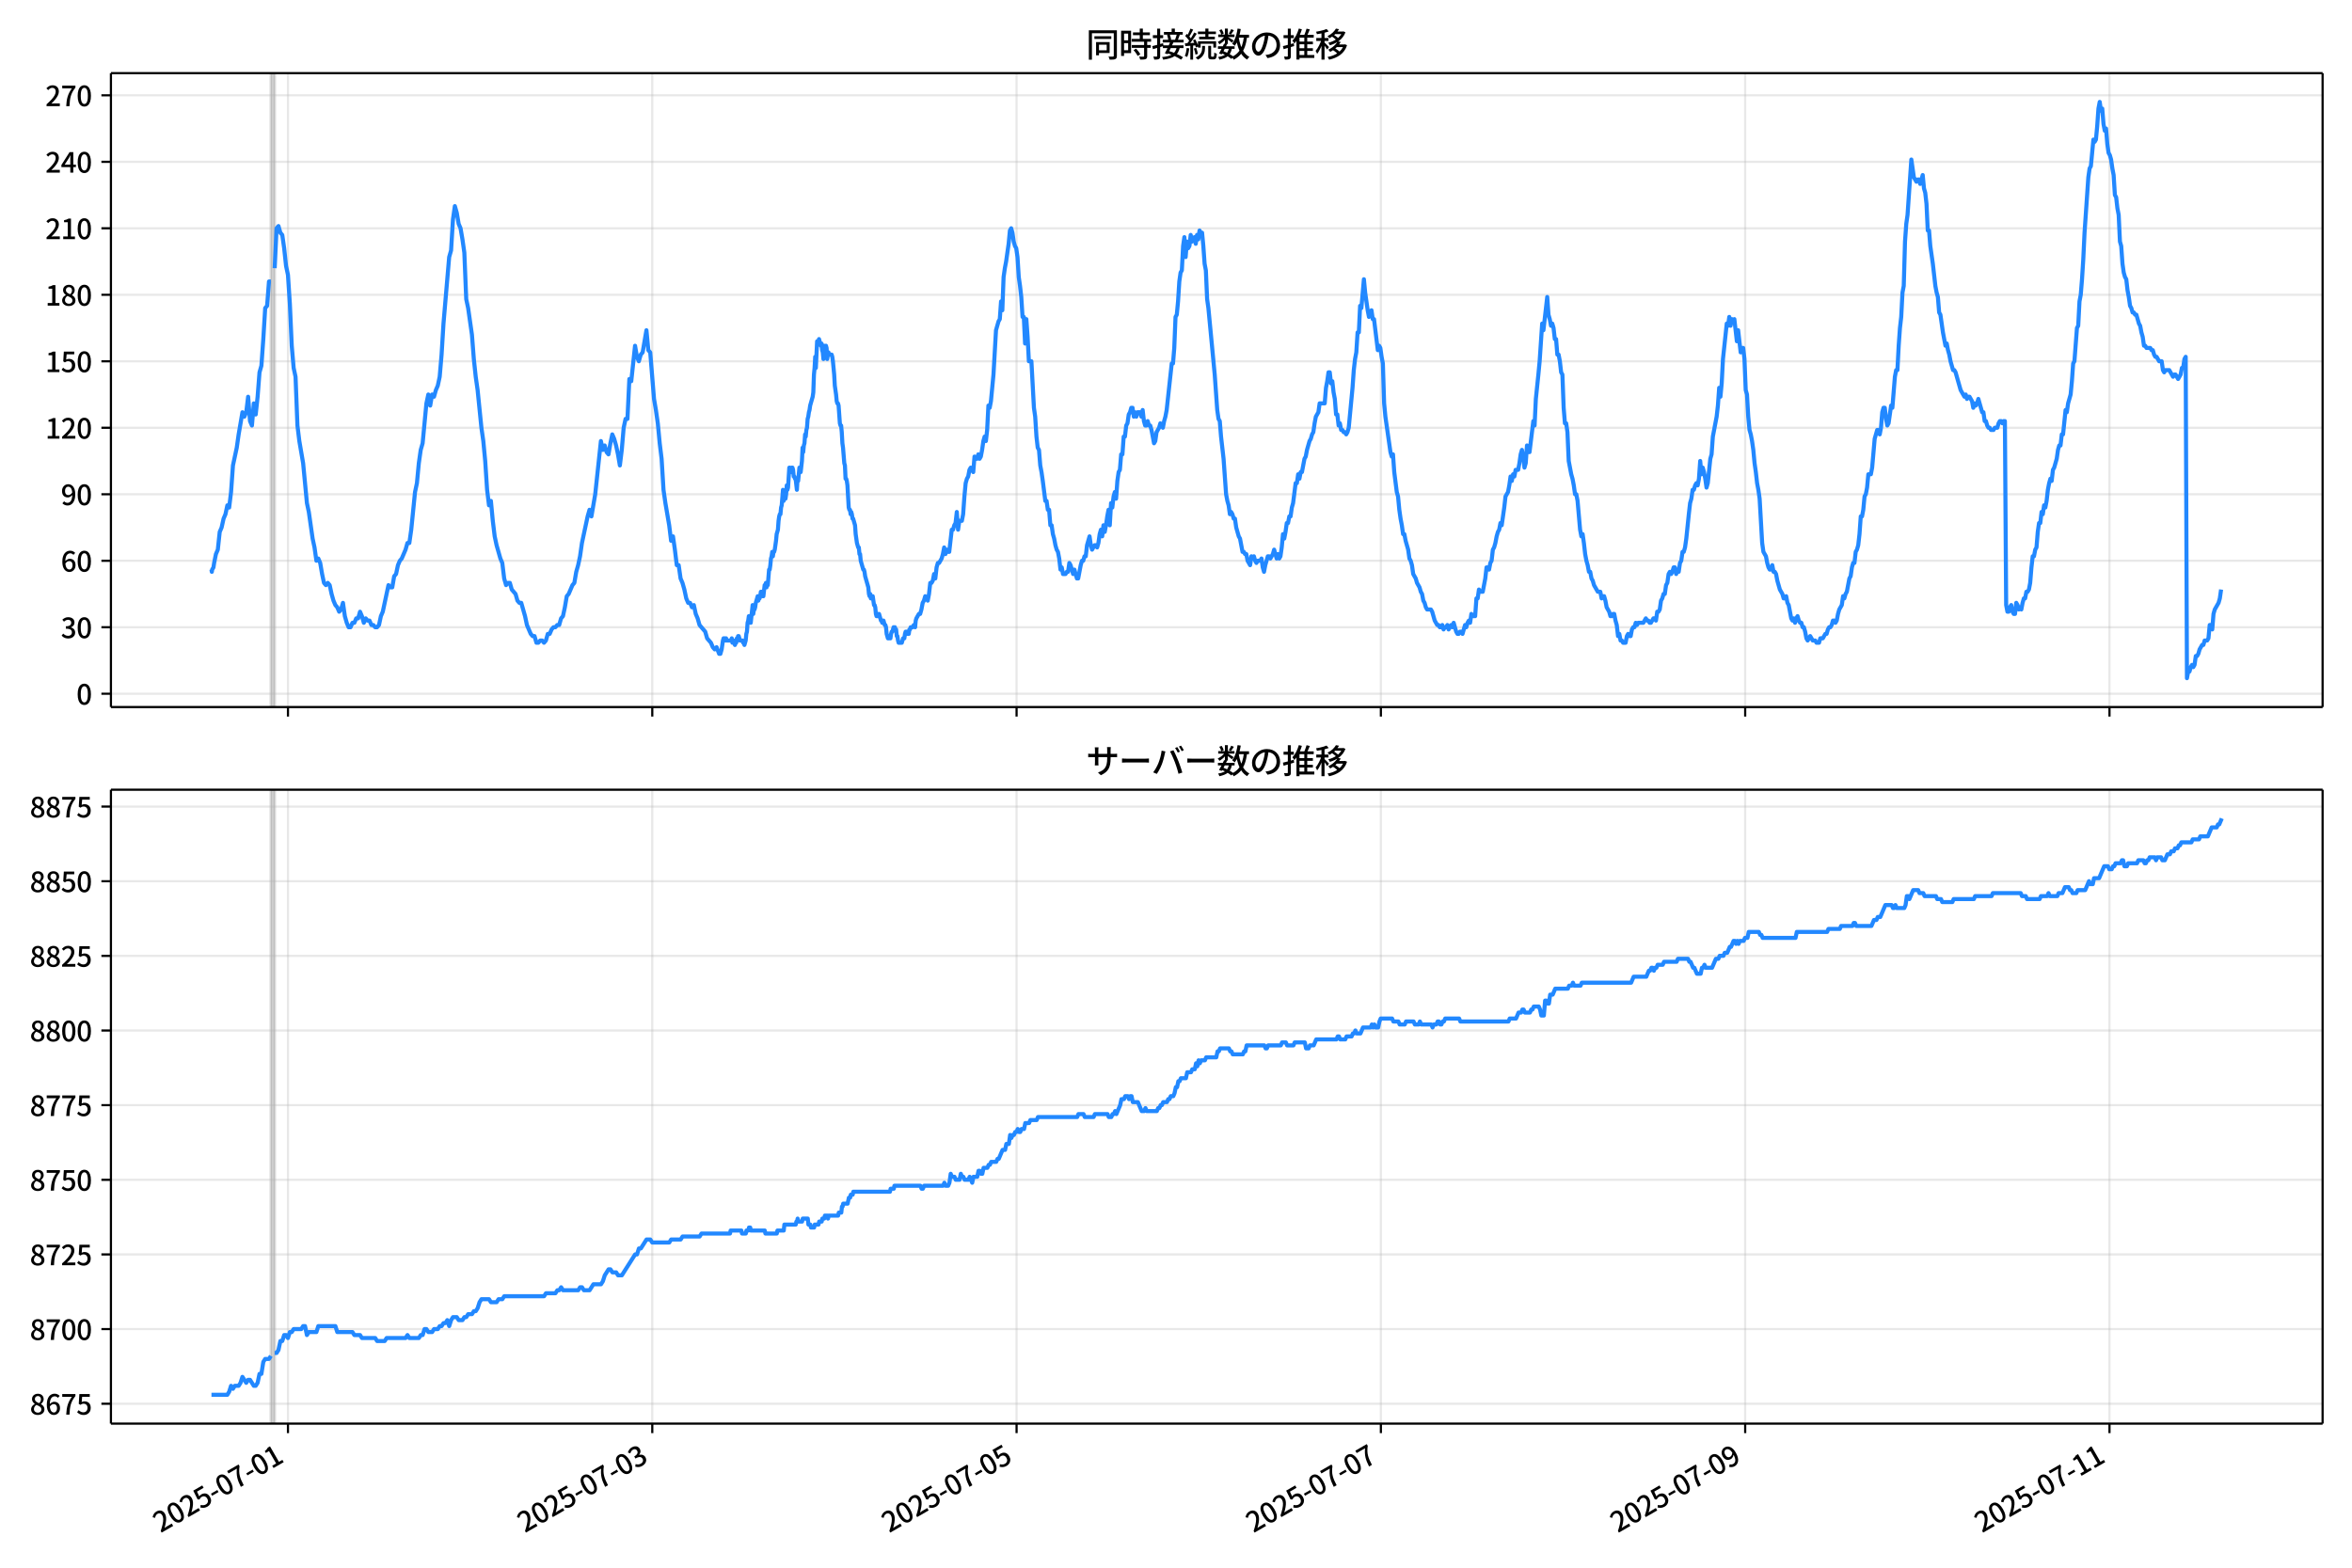 <!DOCTYPE svg  PUBLIC '-//W3C//DTD SVG 1.1//EN'  'http://www.w3.org/Graphics/SVG/1.1/DTD/svg11.dtd'>
<svg version="1.1" viewBox="0 0 864 576" xmlns="http://www.w3.org/2000/svg" xmlns:xlink="http://www.w3.org/1999/xlink">
 <defs>
  <style type="text/css">*{stroke-linejoin: round; stroke-linecap: butt}</style>
 </defs>
 <g id="aa">
  <g id="ab">
   <path d="m0 576h864v-576h-864z" fill="#fff"/>
  </g>
  <g id="ac">
   <g id="ad">
    <path d="m40.75 259.78h812.45v-232.9h-812.45z" fill="#fff"/>
   </g>
   <g id="ae">
    <path d="m99.512 259.78h1.394v-232.9h-1.394z" clip-path="url(#c)" fill="#808080" opacity=".3" stroke="#808080"/>
   </g>
   <g id="af">
    <g id="ag">
     <g id="ah">
      <path d="m105.79 259.78v-232.9" clip-path="url(#c)" fill="none" stroke="#b0b0b0" stroke-linecap="square" stroke-opacity=".3" stroke-width=".8"/>
     </g>
     <g id="ai">
      <defs>
       <path id="i" d="m0 0v3.5" stroke="#000" stroke-width=".8"/>
      </defs>
      <use x="105.785" y="259.778" stroke="#000000" stroke-width=".8" xlink:href="#i"/>
     </g>
    </g>
    <g id="aj">
     <g id="ak">
      <path d="m239.61 259.78v-232.9" clip-path="url(#c)" fill="none" stroke="#b0b0b0" stroke-linecap="square" stroke-opacity=".3" stroke-width=".8"/>
     </g>
     <g id="al">
      <use x="239.611" y="259.778" stroke="#000000" stroke-width=".8" xlink:href="#i"/>
     </g>
    </g>
    <g id="am">
     <g id="an">
      <path d="m373.44 259.78v-232.9" clip-path="url(#c)" fill="none" stroke="#b0b0b0" stroke-linecap="square" stroke-opacity=".3" stroke-width=".8"/>
     </g>
     <g id="ao">
      <use x="373.437" y="259.778" stroke="#000000" stroke-width=".8" xlink:href="#i"/>
     </g>
    </g>
    <g id="ap">
     <g id="aq">
      <path d="m507.26 259.78v-232.9" clip-path="url(#c)" fill="none" stroke="#b0b0b0" stroke-linecap="square" stroke-opacity=".3" stroke-width=".8"/>
     </g>
     <g id="ar">
      <use x="507.263" y="259.778" stroke="#000000" stroke-width=".8" xlink:href="#i"/>
     </g>
    </g>
    <g id="as">
     <g id="at">
      <path d="m641.09 259.78v-232.9" clip-path="url(#c)" fill="none" stroke="#b0b0b0" stroke-linecap="square" stroke-opacity=".3" stroke-width=".8"/>
     </g>
     <g id="au">
      <use x="641.089" y="259.778" stroke="#000000" stroke-width=".8" xlink:href="#i"/>
     </g>
    </g>
    <g id="av">
     <g id="aw">
      <path d="m774.91 259.78v-232.9" clip-path="url(#c)" fill="none" stroke="#b0b0b0" stroke-linecap="square" stroke-opacity=".3" stroke-width=".8"/>
     </g>
     <g id="ax">
      <use x="774.915" y="259.778" stroke="#000000" stroke-width=".8" xlink:href="#i"/>
     </g>
    </g>
   </g>
   <g id="ay">
    <g id="az">
     <g id="ba">
      <path d="m40.75 254.89h812.45" clip-path="url(#c)" fill="none" stroke="#b0b0b0" stroke-linecap="square" stroke-opacity=".3" stroke-width=".8"/>
     </g>
     <g id="bb">
      <defs>
       <path id="b" d="m0 0h-3.5" stroke="#000" stroke-width=".8"/>
      </defs>
      <use x="40.75" y="254.892" stroke="#000000" stroke-width=".8" xlink:href="#b"/>
     </g>
     <g id="bc">
      <!-- 0 -->
      <g transform="translate(28.05 258.88) scale(.1 -.1)">
       <defs>
        <path id="a" transform="scale(.016)" d="m1830-90q-460 0-806 275-346 276-535 823-188 547-188 1366 0 820 188 1357 189 538 535 803 346 266 806 266 461 0 800-269 340-269 528-803 189-534 189-1354 0-819-189-1366-188-547-528-823-339-275-800-275zm0 589q237 0 422 185 186 186 288 599 103 413 103 1091 0 679-103 1082-102 403-288 582-185 180-422 180-236 0-422-180-186-179-292-582-105-403-105-1082 0-678 105-1091 106-413 292-599 186-185 422-185z"/>
       </defs>
       <use xlink:href="#a"/>
      </g>
     </g>
    </g>
    <g id="bd">
     <g id="be">
      <path d="m40.75 230.46h812.45" clip-path="url(#c)" fill="none" stroke="#b0b0b0" stroke-linecap="square" stroke-opacity=".3" stroke-width=".8"/>
     </g>
     <g id="bf">
      <use x="40.75" y="230.462" stroke="#000000" stroke-width=".8" xlink:href="#b"/>
     </g>
     <g id="bg">
      <!-- 30 -->
      <g transform="translate(22.35 234.45) scale(.1 -.1)">
       <defs>
        <path id="q" transform="scale(.016)" d="m1715-90q-371 0-656 90t-503 240q-217 150-377 323l359 474q211-205 479-359 269-153 634-153 269 0 467 92 199 93 311 266t112 423q0 256-125 451t-429 300q-304 106-835 106v551q467 0 732 105 266 106 384 291 119 186 119 423 0 307-192 489-192 183-531 183-269 0-503-119-233-118-438-316l-384 460q282 256 614 413 333 157 737 157 422 0 748-144 327-144 512-413 186-269 186-659 0-403-221-685-221-281-592-422v-26q269-70 490-227t349-400 128-557q0-422-215-726-214-304-573-468-358-163-787-163z"/>
       </defs>
       <use xlink:href="#q"/>
       <use transform="translate(57)" xlink:href="#a"/>
      </g>
     </g>
    </g>
    <g id="bh">
     <g id="bi">
      <path d="m40.75 206.03h812.45" clip-path="url(#c)" fill="none" stroke="#b0b0b0" stroke-linecap="square" stroke-opacity=".3" stroke-width=".8"/>
     </g>
     <g id="bj">
      <use x="40.75" y="206.032" stroke="#000000" stroke-width=".8" xlink:href="#b"/>
     </g>
     <g id="bk">
      <!-- 60 -->
      <g transform="translate(22.35 210.02) scale(.1 -.1)">
       <defs>
        <path id="p" transform="scale(.016)" d="m1971-90q-339 0-634 144-294 144-518 435-224 292-352 733-128 442-128 1044 0 678 147 1161 148 483 397 784 250 301 570 445t665 144q397 0 688-147 292-147 490-359l-403-448q-128 154-327 253-198 99-409 99-307 0-567-182-259-182-413-605-153-422-153-1145 0-608 115-1002t326-589q212-195 493-195 212 0 375 121 163 122 259 343t96 522q0 300-90 511-89 212-259 320-169 109-419 109-211 0-451-134t-458-461l-25 538q134 192 313 323t374 201q196 71 375 71 397 0 694-163 298-163 467-490 170-326 170-825 0-468-195-817-195-348-512-544-317-195-701-195z"/>
       </defs>
       <use xlink:href="#p"/>
       <use transform="translate(57)" xlink:href="#a"/>
      </g>
     </g>
    </g>
    <g id="bl">
     <g id="bm">
      <path d="m40.75 181.6h812.45" clip-path="url(#c)" fill="none" stroke="#b0b0b0" stroke-linecap="square" stroke-opacity=".3" stroke-width=".8"/>
     </g>
     <g id="bn">
      <use x="40.75" y="181.602" stroke="#000000" stroke-width=".8" xlink:href="#b"/>
     </g>
     <g id="bo">
      <!-- 90 -->
      <g transform="translate(22.35 185.59) scale(.1 -.1)">
       <defs>
        <path id="o" transform="scale(.016)" d="m1562-90q-410 0-708 150-297 151-502 356l403 461q141-160 346-256t422-96q224 0 425 102 202 103 352 333 151 230 237 614 87 384 87 941 0 589-115 970t-323 563-496 182q-205 0-372-118-166-118-262-336t-96-525q0-301 86-512 87-211 259-323 173-112 417-112 224 0 460 141 237 141 448 461l32-544q-134-180-313-314t-371-208-384-74q-391 0-689 166-297 167-467 496-169 330-169 823 0 467 195 816t515 541 698 192q339 0 636-138 298-137 519-419 221-281 349-710t128-1018q0-691-141-1187t-391-807q-249-310-563-461-313-150-652-150z"/>
       </defs>
       <use xlink:href="#o"/>
       <use transform="translate(57)" xlink:href="#a"/>
      </g>
     </g>
    </g>
    <g id="bp">
     <g id="bq">
      <path d="m40.75 157.17h812.45" clip-path="url(#c)" fill="none" stroke="#b0b0b0" stroke-linecap="square" stroke-opacity=".3" stroke-width=".8"/>
     </g>
     <g id="br">
      <use x="40.75" y="157.172" stroke="#000000" stroke-width=".8" xlink:href="#b"/>
     </g>
     <g id="bs">
      <!-- 120 -->
      <g transform="translate(16.65 161.16) scale(.1 -.1)">
       <defs>
        <path id="k" transform="scale(.016)" d="m544 0v608h1037v3277h-845v467q333 58 579 147 247 90 451 218h557v-4109h915v-608h-2694z"/>
        <path id="d" transform="scale(.016)" d="m282 0v429q697 621 1164 1136 468 515 701 956 234 442 234 826 0 256-87 451-86 196-262 301-176 106-445 106-275 0-506-151-230-150-422-368l-416 410q301 333 637 518 336 186 803 186 429 0 749-176t496-493 176-745q0-455-224-919t-615-935q-390-470-889-950 186 20 394 36t374 16h1184v-634h-3046z"/>
       </defs>
       <use xlink:href="#k"/>
       <use transform="translate(57)" xlink:href="#d"/>
       <use transform="translate(114)" xlink:href="#a"/>
      </g>
     </g>
    </g>
    <g id="bt">
     <g id="bu">
      <path d="m40.75 132.74h812.45" clip-path="url(#c)" fill="none" stroke="#b0b0b0" stroke-linecap="square" stroke-opacity=".3" stroke-width=".8"/>
     </g>
     <g id="bv">
      <use x="40.75" y="132.743" stroke="#000000" stroke-width=".8" xlink:href="#b"/>
     </g>
     <g id="bw">
      <!-- 150 -->
      <g transform="translate(16.65 136.73) scale(.1 -.1)">
       <defs>
        <path id="g" transform="scale(.016)" d="m1715-90q-365 0-653 90t-506 237q-217 147-383 307l352 480q134-134 294-246t361-183q202-70 452-70 262 0 473 118 212 119 333 346 122 227 122 541 0 460-247 716-246 256-649 256-224 0-384-64t-365-198l-365 237 141 2240h2387v-627h-1747l-109-1204q154 77 307 118 154 42 340 42 397 0 723-160t518-490q192-329 192-847 0-519-224-887t-586-560q-361-192-777-192z"/>
       </defs>
       <use xlink:href="#k"/>
       <use transform="translate(57)" xlink:href="#g"/>
       <use transform="translate(114)" xlink:href="#a"/>
      </g>
     </g>
    </g>
    <g id="bx">
     <g id="by">
      <path d="m40.75 108.31h812.45" clip-path="url(#c)" fill="none" stroke="#b0b0b0" stroke-linecap="square" stroke-opacity=".3" stroke-width=".8"/>
     </g>
     <g id="bz">
      <use x="40.75" y="108.313" stroke="#000000" stroke-width=".8" xlink:href="#b"/>
     </g>
     <g id="ca">
      <!-- 180 -->
      <g transform="translate(16.65 112.3) scale(.1 -.1)">
       <defs>
        <path id="h" transform="scale(.016)" d="m1830-90q-441 0-787 163-345 164-547 448-202 285-202 650 0 314 122 557t314 419 403 291v32q-256 186-442 458-185 272-185 643 0 365 176 640t480 425q304 151 694 151 410 0 704-160t457-439q164-278 164-649 0-237-96-448t-234-381q-137-169-291-278v-32q218-115 397-285 179-169 288-406t109-557q0-346-189-628-189-281-532-448-342-166-803-166zm314 2708q205 198 310 419 106 221 106 464 0 211-83 384t-247 272q-163 99-393 99-288 0-480-183-192-182-192-502 0-256 134-429 135-172 359-294t486-230zm-294-2170q236 0 418 89 183 90 285 253 103 164 103 388 0 211-90 367-89 157-246 272-157 116-368 215t-454 195q-244-173-398-426-153-252-153-553 0-237 118-416 119-179 324-282 205-102 461-102z"/>
       </defs>
       <use xlink:href="#k"/>
       <use transform="translate(57)" xlink:href="#h"/>
       <use transform="translate(114)" xlink:href="#a"/>
      </g>
     </g>
    </g>
    <g id="cb">
     <g id="cc">
      <path d="m40.75 83.883h812.45" clip-path="url(#c)" fill="none" stroke="#b0b0b0" stroke-linecap="square" stroke-opacity=".3" stroke-width=".8"/>
     </g>
     <g id="cd">
      <use x="40.75" y="83.883" stroke="#000000" stroke-width=".8" xlink:href="#b"/>
     </g>
     <g id="ce">
      <!-- 210 -->
      <g transform="translate(16.65 87.868) scale(.1 -.1)">
       <use xlink:href="#d"/>
       <use transform="translate(57)" xlink:href="#k"/>
       <use transform="translate(114)" xlink:href="#a"/>
      </g>
     </g>
    </g>
    <g id="cf">
     <g id="cg">
      <path d="m40.75 59.453h812.45" clip-path="url(#c)" fill="none" stroke="#b0b0b0" stroke-linecap="square" stroke-opacity=".3" stroke-width=".8"/>
     </g>
     <g id="ch">
      <use x="40.75" y="59.453" stroke="#000000" stroke-width=".8" xlink:href="#b"/>
     </g>
     <g id="ci">
      <!-- 240 -->
      <g transform="translate(16.65 63.438) scale(.1 -.1)">
       <defs>
        <path id="x" transform="scale(.016)" d="m2170 0v3072q0 192 12 457 13 266 20 458h-26q-90-179-183-365-92-185-195-364l-921-1415h2579v-576h-3328v493l1875 2957h858v-4717h-691z"/>
       </defs>
       <use xlink:href="#d"/>
       <use transform="translate(57)" xlink:href="#x"/>
       <use transform="translate(114)" xlink:href="#a"/>
      </g>
     </g>
    </g>
    <g id="cj">
     <g id="ck">
      <path d="m40.75 35.023h812.45" clip-path="url(#c)" fill="none" stroke="#b0b0b0" stroke-linecap="square" stroke-opacity=".3" stroke-width=".8"/>
     </g>
     <g id="cl">
      <use x="40.75" y="35.023" stroke="#000000" stroke-width=".8" xlink:href="#b"/>
     </g>
     <g id="cm">
      <!-- 270 -->
      <g transform="translate(16.65 39.008) scale(.1 -.1)">
       <defs>
        <path id="f" transform="scale(.016)" d="m1235 0q32 646 109 1187t224 1024 384 941 576 938h-2208v627h3027v-455q-409-512-665-989-256-476-397-969t-205-1053-90-1251h-755z"/>
       </defs>
       <use xlink:href="#d"/>
       <use transform="translate(57)" xlink:href="#f"/>
       <use transform="translate(114)" xlink:href="#a"/>
      </g>
     </g>
    </g>
   </g>
   <g id="cn">
    <path d="m77.68 209.29.132.814.117-.814.483-.814.246-1.629.658-3.257.695-1.629.699-6.515.695-1.629.723-3.257.694-1.629.699-3.257.657.814.697-5.7.697-9.772 1.394-6.515.697-4.886 1.394-8.143.697 1.629.697-1.629.697-5.7.697 8.958.697 1.629.697-8.143.697 4.072.697-6.515.697-8.958.697-2.443.697-9.772.697-11.401.697-.814.697-8.958h.697m1.394-4.886.697-14.658.697-.814.697 2.443.697.814.697 4.886.697 6.515.697 3.257.697 10.586.697 15.472.697 8.143.697 3.257.697 17.915.697 5.7 1.394 8.143 1.394 14.658.697 3.257 1.394 9.772.697 3.257.697 4.886.697-.814.697 1.629.697 4.072.697 3.257.697.814.697-.814.697.814.697 3.257.697 2.443.697 1.629.697.814.697 1.629.697-.814.697-2.443.697 4.886.697 2.443.697 1.629h.697l.697-1.629h.697l.697-1.629h.697l.697-2.443.697 1.629.697 2.443.697-1.629.697.814h.697l.697 1.629h.697l.697.814h.697l.697-.814.697-3.257.697-1.629 2.091-9.772.697.814h.697l.697-4.072.697-.814.697-3.257.697-1.629.697-.814 1.394-3.257.697-2.443h.697l.697-4.886 1.394-13.844.697-3.257.697-7.329.697-4.886.697-2.443 1.394-14.658.697-3.257.697 4.072.697-4.072.697.814.697-2.443.697-1.629.697-3.257.697-8.143.697-11.401 2.091-24.43.697-2.443.697-11.401.697-4.886.697 2.443.697 4.072.697 1.629.697 4.072.697 4.886.697 17.101.697 3.257 1.394 9.772.697 8.958.697 6.515.697 4.886 1.394 13.844.697 4.886.697 7.329.697 10.586.697 5.7.697-1.629.697 7.329.697 5.7.697 3.257 1.394 4.886.697 1.629.697 5.7.697 2.443.697-.814h.697l.697 2.443 1.394 1.629.697 2.443.697.814h.697l1.394 4.886.697 3.257 1.394 3.257.697.814h.697l.697 2.443h.697l.697-.814h.697l.697.814.697-.814.697-2.443h.697l.697-1.629.697-.814h.697l.697-.814h.697l.697-2.443.697-.814.697-3.257.697-4.072.697-.814 1.394-3.257.697-.814.697-4.072.697-2.443.697-3.257.697-4.886 2.091-9.772.697-2.443.697 2.443 1.394-8.143 2.091-19.544.697 3.257.697-1.629.697 2.443.697.814.697-4.072.697-3.257.697 1.629.697 2.443.697 3.257.697 4.072.697-5.7.697-8.143.697-3.257h.697l.697-14.658.697.814 1.394-13.029.697 4.072.697 1.629.697-2.443.697-.814 1.394-8.143.697 7.329.697.814 1.394 17.101.697 4.072.697 4.886.697 7.329.697 5.7.697 11.401.697 4.886 1.394 8.143.697 5.7.697-1.629.697 4.886.697 5.7h.697l.697 4.886.697 1.629.697 2.443.697 3.257.697 1.629h.697l.697 1.629.697-.814.697 3.257.697 1.629.697 2.443 2.091 2.443.697 2.443 1.394 1.629.697 1.629.697.814.697-.814.929 2.443h.465l.465-1.629.465-3.257.232-.814h.465l.232.814.232-.814.232.814h1.626l.232-.814.232 1.629h.232l.232-.814.465 1.629.232-.814h.232l.232-1.629.232.814.232-1.629h.232l.465 1.629h.929l.232.814h.232l.232.814.465-1.629.232-2.443.232-.814.232-3.257.232-.814.232-1.629h.465l.232 2.443.697-6.515.232 3.257.232-1.629h.232l.232-.814.232-1.629.697-2.443.232 1.629.232-.814h.232l.232-.814.232-1.629h.465l.232 1.629h.232l.465-4.072h.232l.232-.814.232 1.629.232-1.629.232.814.465-5.7h.232l.232-1.629.232-2.443.232-.814.232-1.629.232 1.629.232-1.629h.232l.232-.814.465-3.257.232-2.443.465-1.629.232-3.257.232-1.629.232-.814h.232l.232-2.443.232-.814.465-5.7.232 4.072.232-2.443h.232l.232 1.629.232-1.629.232-3.257.232 1.629.232-.814.465-7.329h.232l.465 1.629.232-1.629h.232l.232.814.232 2.443h.232l.232.814h.232l.465 4.072.232-4.072.232.814.465-4.886.465 1.629.465-4.072.232-4.886.232 1.629.232-2.443.232-.814.232-3.257.232.814.232-2.443.232-.814.232-3.257.232-.814.232-1.629.232-.814.232-1.629.929-3.257.232-1.629.232-6.515.232-2.443.232-4.072.232 4.072.465-9.772h.232l.232.814.232-1.629.697 2.443.232-.814.232 2.443.232.814.232 2.443.232-4.886.232 1.629.232.814.232-2.443.232.814.232 4.072.232-1.629.232-.814.232.814h.929l.232.814.232 1.629.465 4.886.232 4.072.465 3.257.232 2.443.232.814h.232l.232.814.465 6.515.232.814h.232l.232 2.443.232 4.072.232 1.629.465 5.7.232.814.232 4.886h.232l.232.814.232 1.629.465 8.143.232.814h.232l.232 1.629.232-.814.232.814.232 1.629h.232l.697 2.443.232 3.257.465 3.257.465 1.629h.232l.232 2.443h.232l.232 2.443.929 3.257h.232l.232.814.232 1.629 1.162 4.072.232 2.443.232.814.232-.814.232 1.629.232-.814h.465l.465 3.257h.232l.232.814.232 2.443.232.814h.465l.232-.814h.232l.697 2.443h.232l.232.814.232-.814h.232l.465 1.629h.232l.232.814.232 2.443.465 1.629h.465l.232-.814.232.814.232-1.629.232-.814h.232l.465-1.629.232.814.232-.814.232.814h.232l.232 2.443h.232l.232 1.629.232.814h1.162l.465-1.629h.465l.232-1.629.232-.814h.465l.232.814h.465l.232-1.629h.232l.232-.814h.697l.465-.814.465.814.232-2.443.232-.814.929-1.629h.465l.465-1.629.465-2.443.465-.814.465-1.629.929 1.629.465-2.443.465-4.072h.465l.465-.814.465-2.443.465 1.629.465-4.072.465-1.629h.465l.929-1.629.465-1.629.465-2.443.465 2.443.465-1.629.465.814h.465l.929-8.143h.465l.465-1.629.465-.814.465-4.072.465 6.515.465-3.257h.929l.465-2.443.465-6.515.465-4.886.465-1.629.465-.814.465-2.443.465-.814.929 1.629.465-5.7.465.814h.465l.465-1.629.465 1.629.465-.814.465-2.443.465-3.257.465-1.629.465 1.629.465-4.072.465-8.958.465.814.465-2.443.929-9.772.929-16.287.929-3.257.465-.814.465-6.515.465 3.257.465-12.215.465-3.257.465-2.443.929-6.515.465-4.886.465-.814.465 1.629.465 3.257.465 1.629.465.814.465 3.257.465 7.329.465 3.257.465 4.072.465 7.329h.465l.465 9.772.465-8.958.465 6.515.465 8.958h.929l.929 17.101.465 3.257.465 7.329.465 4.072.465.814.465 5.7.465 2.443.465 3.257.929 7.329h.465l.465 3.257h.465l.465 5.7h.465l.465 3.257.465 1.629.465 2.443.465 1.629.465.814.465 2.443.465 4.072.465-.814.465 2.443h.929l.465-.814h.465l.465-3.257.465.814.929 3.257.465-1.629.929 3.257h.465l.929-4.886.465-1.629h.465l.465-1.629h.465l.465-4.072.929-3.257.465 3.257.465 1.629.929-1.629h.465l.465.814.465-1.629.465-3.257.465-1.629.465 2.443.465-4.072.465 2.443.465-2.443.465-3.257.465-2.443.465 5.7.465-8.143.465 1.629.465-4.072.465-1.629.465 2.443.465-6.515.465-3.257.465-.814.465-5.7h.465l.465-6.515h.465l.465-4.072.465-.814.465-3.257.465-.814.465-1.629h.465l.465 3.257.465-1.629.465 1.629.465-1.629h.929l.465 1.629.465-2.443.465 4.072.465 1.629h.465l.465-1.629.465 1.629h.465l.465 1.629.929 4.886.465-.814.465-3.257.929-1.629.465-1.629.929 1.629.465-2.443.465-1.629.465-2.443 1.859-17.101h.465l.465-5.7.465-11.401.465-.814.465-4.886.465-7.329.465-3.257.465-.814.465-8.958.465-3.257.465 7.329.465-5.7.465 2.443.465-.814.465-4.072.465 2.443.929-1.629.465 2.443.465-3.257.465 1.629.465-3.257.465.814h.465l.465 4.886.465 6.515.465 2.443.465 10.586.465 3.257 2.323 24.43.929 13.029.465 3.257.465.814.465 5.7.929 8.143.929 13.029.465 2.443.465 1.629.465 3.257.465-.814.465.814.465 1.629h.465l.465 3.257.929 3.257.465.814.929 4.886h.465l.465.814h.465l.465 2.443.929 1.629.465-3.257.465.814.465-.814.465 1.629.465.814.465-.814h.929l.465-.814.465 3.257.465 1.629.465-2.443.929-3.257h.465l.465.814.929-1.629.465-1.629.929 3.257.465-1.629.465 1.629.465-.814.465-3.257.465-4.886.465 1.629.465-2.443.465-3.257h.465l.465-2.443h.465l.465-3.257.465-1.629.929-7.329h.465l.465-3.257.465 1.629.465-2.443h.465l.929-4.886.465-.814.465-2.443.929-3.257.465-.814.465-1.629.465-.814.465-3.257.465-2.443.929-1.629.465-3.257h1.859l.465-5.7.465-2.443.465-3.257h.465l.465 4.072.465-.814.465 4.072.465 2.443.465 5.7h.465l.465 4.072.465-.814.465 2.443h.465l.465.814h.465l.465.814.465-.814.465-1.629 1.394-14.658.465-6.515.465-4.072.465-2.443.465-7.329h.465l.465-9.772.465.814.929-10.586.465 4.886.929 6.515.465 2.443.465-.814.465-1.629.465 3.257h.465l1.394 11.401.465-1.629.465.814.465 3.257.465 2.443.465 14.658.465 4.886 1.859 13.029.465 1.629.465-.814.465 6.515.929 7.329.465 1.629.465 4.886.465 3.257.465 2.443.465 3.257h.465l.465 2.443.929 3.257.465 3.257.465.814.465 1.629.465 3.257.929 1.629.465 1.629.929 1.629.465 1.629.465.814.465 2.443.465.814.465 1.629.465.814h1.394l.465.814.929 3.257.929 1.629h.465l.465.814h.465l.465-.814.465 1.629.465-.814h.465l.465-.814.465 1.629.929-1.629.465.814.465-1.629.929 3.257.465.814h.465l.465-.814h.465l.465.814.929-3.257.465.814.465-1.629.465-.814.465.814.465-3.257.465.814h.929l.465-6.515h.465l.465-3.257.465.814h.929l.929-4.886.465-4.072h.465l.465.814.465-2.443.465-.814.465-4.072.465-.814.465-1.629.465-2.443.465-1.629.465-.814.465-2.443.465.814.929-6.515.465-4.072.929-1.629.465-2.443.465-3.257.465 1.629.465-2.443.465.814.465-2.443h.929l.465-2.443.465-3.257.465-1.629.465 2.443.465 4.072.465-1.629.465-6.515.465 2.443h.465l1.394-11.401.465 1.629.465-9.772.929-8.958.465-4.886.929-13.844.465 2.443 1.394-12.215.465 6.515.465 1.629.465 2.443.465-.814.465 1.629.465 4.072h.465l.465 5.7h.465l.465 2.443.465 4.072.465.814.465 12.215.465 5.7h.465l.465 3.257.465 10.586.929 4.886.465 1.629.465 2.443.465 3.257h.465l.465 2.443.929 10.586.465 2.443.465-.814.465 3.257.465 4.072.465 2.443.465 1.629.465 2.443h.465l.465 2.443.465.814.465 1.629 1.394 2.443h.929l.465 2.443.465-.814h.465l.465 1.629.465 2.443.929 1.629.465 1.629h.465l.465-.814h.465l.465 2.443.465 1.629.465 4.072.465-.814.465 2.443h.465l.465.814h.929l.465-2.443.465-.814.465.814h.465l.465-2.443.465-.814h.465l.465-1.629.465.814.465-.814h1.859l.929-1.629.465.814h.465l.465.814h.465l.929-1.629h.465l.465.814.465-3.257h.465l.465-.814.465-3.257.465-.814.465-1.629h.465l.465-3.257.465-.814.465-3.257.465-.814.465.814.465-.814.465-1.629h.465l.465 2.443.465-1.629.465.814.465-3.257.465-.814.465-3.257h.465l.465-1.629.465-3.257.929-8.958.465-4.072.465-1.629.465-3.257h.465l.465-1.629.465-.814.465.814.465-2.443.465-6.515.465 4.886.465-2.443.465 1.629.465 2.443.465 3.257.465-1.629.929-8.958.465-1.629.465-6.515 1.394-7.329.465-4.072.465-6.515.465 3.257.465-4.886.465-8.958 1.394-13.029.465.814.465-3.257.465 3.257.465-2.443.465.814.465-.814.929 8.143.465-4.072.929 8.143.465-1.629h.465l.465 4.072.465 11.401.465 1.629.465 8.143.465 4.886.465 1.629.465 2.443.465 3.257.465 4.886.465 3.257.465 4.072.465 2.443.465 3.257.929 16.287.465 3.257.929 1.629.465 2.443.465 1.629.465.814h.465l.465-1.629.465 2.443h.465l.465.814.465 2.443.929 3.257.929 1.629.465 1.629h.465l.465-.814.465 2.443.465.814.929 4.886.465.814.465-.814.465 1.629.465-1.629.465-.814.465 1.629.465.814h.465l.465 1.629h.465l.465 1.629.465 2.443.465.814.929-1.629.929 1.629h.929l.465.814h.929l.465-1.629h.929l.929-1.629h.465l.465-1.629.465-.814h.465l.465-.814.465-1.629h.465l.465.814.465-.814.465-2.443.465-1.629.929-1.629.465-3.257.465.814.465-1.629.465-.814.929-4.886.465-.814.465-3.257.465-1.629h.465l.465-4.072.465-.814.465-1.629.465-4.072.465-6.515h.465l.465-2.443.465-4.886.465-.814.465-2.443.465-4.886h.929l.465-2.443.929-10.586.929-3.257h.465l.465 1.629.465-2.443.465-5.7.465-1.629h.465l.465 4.072.465 2.443.465-.814.929-6.515.465.814.929-11.401.465-2.443h.465l.465-8.958.465-6.515.465-4.072.465-8.958.465-2.443.465-16.287.465-6.515.465-3.257 1.394-20.358.929 6.515.929 1.629.465-.814h.465l.465 1.629.929-3.257.465 4.886.465 1.629.465 4.072.465 9.772h.465l.465 5.7.929 6.515.929 8.143.465 2.443.465 1.629.465 5.7.465.814.929 6.515.929 4.886.465-.814.465 2.443.465 1.629.465 2.443.929 3.257h.465l.465.814 1.859 6.515 1.394 2.443.465-.814.465 1.629.465-.814h.465l.929 1.629.465 2.443.465-1.629.465.814.465-.814.465-1.629 1.394 4.886h.465l.465 3.257h.465l.465 1.629.465.814h.465l.465.814h.929l.465-.814h.929l.465-1.629.465-.814h.465l.465.814.465-.814h.465l.465 67.589.465 2.443h.465l.465-1.629.465-.814.465 2.443.465.814h.465l.465-4.072.465.814.465 1.629.465-.814.465.814.465-2.443.465-1.629h.465l.465-2.443h.465l.465-.814.465-2.443.465-5.7.465-4.072h.465l.465-2.443.465-.814.465-5.7.465-3.257h.465l.465-4.072.465.814.465-3.257.465.814.465-2.443.465-4.072.465-2.443.465-1.629.465.814.465-4.072.465-.814.929-3.257.465-3.257.465-1.629h.465l.465-4.072h.465l.929-8.958.465.814.465-3.257.929-3.257.465-4.886.465-6.515.465-.814.929-12.215.465-.814.465-8.958.465-2.443.465-5.7.465-7.329.465-9.772 1.394-20.358.465-3.257.465-.814.929-9.772.465.814.465-.814.465-4.886.465-6.515.465-2.443.465 3.257.465-.814.465 5.7.465 2.443.465-.814.465 5.7.465 3.257.465.814.465 1.629.465 3.257.465 2.443.465 7.329.465.814.465 4.072.465 2.443.465 9.772.465 1.629.465 6.515.465 3.257.465 1.629.465.814.465 4.072.465 2.443.465 3.257.465.814.465 1.629h.465l.465.814h.465l.929 3.257.465.814.465 2.443.465 1.629.465 3.257h.465l.465.814h1.394l.465.814h.465l.465 1.629.465.814h.465l.929 1.629h.929l.465 3.257.465.814.465-.814h1.394l1.394 2.443.465-.814h.465l.929 1.629.929-1.629.465-2.443h.465l.465-3.257.465-.814.465 118.08.465-2.443h.465l.465-1.629.465-.814.465.814.465-.814.465-3.257h.465l.465-.814.465-1.629.929-1.629h.465l.465-1.629h.929l.465-.814.465-4.886h.465l.465 1.629.465-5.7.465-1.629 1.394-2.443.465-1.629.465-3.257v0" clip-path="url(#c)" fill="none" stroke="#28f" stroke-linecap="square" stroke-width="1.5"/>
   </g>
   <g id="co">
    <path d="m40.75 259.78v-232.9" fill="none" stroke="#000" stroke-linecap="square" stroke-width=".8"/>
   </g>
   <g id="cp">
    <path d="m853.2 259.78v-232.9" fill="none" stroke="#000" stroke-linecap="square" stroke-width=".8"/>
   </g>
   <g id="cq">
    <path d="m40.75 259.78h812.45" fill="none" stroke="#000" stroke-linecap="square" stroke-width=".8"/>
   </g>
   <g id="cr">
    <path d="m40.75 26.88h812.45" fill="none" stroke="#000" stroke-linecap="square" stroke-width=".8"/>
   </g>
   <g id="cs">
    <!-- 同時接続数の推移 -->
    <g transform="translate(398.98 20.88) scale(.12 -.12)">
     <defs>
      <path id="w" transform="scale(.016)" d="m1587 3936h3232v-518h-3232v518zm320-1114h557v-2534h-557v2534zm301 0h2291v-2086h-2291v512h1734v1069h-1734v505zm-1683 2260h5113v-570h-4524v-5056h-589v5626zm4768 0h595v-4896q0-250-67-397t-227-218q-160-77-426-96t-675-19q-13 83-45 192t-77 218q-45 108-89 185 281-13 527-13 247 0 330 0 83 7 118 42 36 35 36 112v4890z"/>
      <path id="u" transform="scale(.016)" d="m2714 4672h3238v-525h-3238v525zm-244-1235h3712v-538h-3712v538zm20-1184h3635v-531h-3635v531zm1523 3155h595v-2310h-595v2310zm832-2451h589v-2823q0-230-61-364-61-135-227-199-167-70-423-86t-633-16q-20 121-78 285-57 163-121 284 275-6 509-9t310-3q77 6 106 28 29 23 29 93v2810zm-2023-1677 487 282q153-160 313-352t294-381q135-189 206-343l-519-313q-64 153-189 348-124 196-278 394-154 199-314 365zm-2086 3718h1619v-4281h-1619v544h1056v3187h-1056v550zm32-1843h1293v-537h-1293v537zm-320 1843h563v-4832h-563v4832z"/>
      <path id="v" transform="scale(.016)" d="m3866 5408h614v-870h-614v870zm-1479-653h3597v-518h-3597v518zm-230-1485h4e3v-518h-4e3v518zm825 922 519 102q64-160 121-342 58-182 96-352 39-170 45-304l-544-128q-6 134-42 313-35 180-83 365-48 186-112 346zm1856 109 589-71q-96-275-202-557-105-281-195-486l-518 77q58 147 122 329 64 183 118 372t86 336zm-2643-2106h3943v-518h-3943v518zm1408 685 602-115q-167-371-362-784t-390-797-362-685l-525 179q160 288 346 666t368 784 323 752zm-659-2157 358 403q352-102 733-240 381-137 752-304 371-166 697-336 327-169 558-329l-384-461q-218 160-532 336-313 176-685 345-371 170-755 323-384 154-742 263zm1894 1114 583-71q-122-550-353-944-230-393-604-662t-922-435q-547-167-1296-269-25 128-93 269-67 141-137 230 678 64 1168 192t819 349q330 221 531 550 202 330 304 791zm-4684 217q396 90 953 240 557 151 1120 311l77-544q-525-154-1053-311-528-156-963-284l-134 588zm121 2093h1965v-563h-1965v563zm819 1248h576v-5229q0-236-51-374t-192-208q-141-77-355-99-214-23-541-16-13 115-64 288t-109 294q205-6 381-6t234 0q64 0 92 28 29 29 29 93v5229z"/>
      <path id="t" transform="scale(.016)" d="m4058 5408h595v-1798h-595v1798zm-1415-563h3443v-499h-3443v499zm231-992h3008v-499h-3008v499zm-224-877h3475v-1203h-531v729h-2432v-729h-512v1203zm1964-877h551v-1881q0-122 22-157 23-35 106-35 25 0 92 0 68 0 135 0t99 0q51 0 83 54t45 224 19 515q90-70 234-131t259-93q-19-429-83-662-64-234-183-326-118-93-316-93-39 0-103 0t-134 0-138 0q-67 0-99 0-237 0-365 64t-176 218q-48 153-48 422v1881zm-1164-6h550v-455q0-243-48-528-48-284-186-579-137-294-409-572-272-279-727-503-70 90-192 208-121 118-230 195 416 205 665 438 250 234 371 474 122 240 164 467 42 228 42 413v442zm-2240 3309 524-192q-121-244-259-503-137-259-275-496t-259-416l-410 173q122 186 246 438 125 253 240 515 116 263 193 481zm716-743 500-230q-224-359-496-756-272-396-548-764-275-368-518-650l-358 205q179 211 377 483 199 272 387 569 189 298 358 592 170 295 298 551zm-1721-665 307 403q166-154 339-340 173-185 320-364t224-327l-326-460q-77 160-218 348-141 189-314 384-172 196-332 356zm1485-832 435 179q128-211 249-458 122-246 215-474 93-227 137-412l-473-211q-32 185-119 422-86 237-201 486-115 250-243 468zm-1530-583q422 26 998 54 576 29 1184 68l7-499q-570-45-1127-84-556-38-992-70l-70 531zm1702-992 436 135q121-276 214-596t118-556l-454-148q-26 237-112 563-86 327-202 602zm-1363 109 499-83q-57-455-163-897-105-441-253-748-51 32-134 73-83 42-170 83-86 42-144 62 148 294 234 697t131 813zm691 627h525v-2861h-525v2861z"/>
      <path id="m" transform="scale(.016)" d="m224 2022h3187v-499h-3187v499zm51 2247h3111v-487h-3111v487zm1127-1735 563-121q-154-320-333-672t-352-679q-173-326-326-582l-532 173q148 243 324 566t345 669q170 346 311 646zm934-832 563-64q-89-480-262-838t-461-614-701-432-976-298q-25 128-99 269t-157 237q659 102 1085 303 426 202 666 554t342 883zm422 3597 519-211q-147-218-298-436-150-217-278-377l-403 186q121 173 252 413 132 240 208 425zm-1203 109h563v-2957h-563v2957zm-1075-320 448 186q134-192 246-420 112-227 157-393l-467-211q-38 172-147 406t-237 432zm1094-1050 397-236q-160-263-400-529-240-265-519-489-278-224-553-378-51 103-141 237-89 135-179 218 269 109 534 294 266 186 493 416 228 231 368 467zm487-204q83-45 246-145 163-99 352-211t346-211 221-150l-327-423q-83 77-230 198-147 122-317 253-170 132-327 250-156 119-259 189l295 250zm1798 396h2311v-556h-2311v556zm115 1178 615-90q-103-640-263-1235t-384-1101q-224-505-512-889-44 57-134 134t-186 157-166 125q275 339 473 796 199 458 340 995 141 538 217 1108zm1223-1510 614-58q-147-1101-445-1940-297-838-813-1443-515-604-1321-1014-26 71-90 177-64 105-134 208-70 102-128 159 742 346 1212 880 471 535 730 1290 260 755 375 1741zm-1005-135q134-851 387-1597 253-745 659-1305 407-560 1002-874-70-57-154-150-83-93-154-189-70-96-121-179-633 371-1056 988-422 618-688 1434-265 816-425 1783l550 89zm-3309-3065 327 416q377-148 754-330 378-182 701-378 324-195 548-368l-416-435q-211 179-519 378-307 198-666 383-358 186-729 334z"/>
      <path id="s" transform="scale(.016)" d="m3686 4378q-64-493-163-1041-99-547-265-1084-192-653-432-1104t-522-688-595-237q-320 0-596 221-275 221-448 621-172 400-172 931 0 537 220 1017 221 480 611 851 391 372 909 583 519 211 1121 211 576 0 1040-186 464-185 793-515 330-329 502-771 173-441 173-941 0-672-278-1194-278-521-816-851-538-329-1318-444l-378 601q166 20 307 42t263 48q307 70 585 217 279 148 496 375 218 227 342 534 125 308 125 692t-122 713q-121 330-358 573-236 243-582 380-346 138-781 138-525 0-935-186-409-185-694-489-284-304-432-656-147-352-147-678 0-365 89-605 90-240 224-355 135-115 276-115t288 144 297 457q151 314 298 800 147 461 246 982 100 522 145 1021l684-12z"/>
      <path id="n" transform="scale(.016)" d="m2995 2925h2893v-519h-2893v519zm0-1280h2893v-519h-2893v519zm-64-1299h3232v-557h-3232v557zm1312 3577h563v-3763h-563v3763zm429 1466 634-141q-154-390-340-794-185-403-339-684l-512 140q103 199 208 458 106 259 195 528 90 269 154 493zm-1472 25 582-147q-153-518-371-1018-217-499-483-931t-573-758q-38 64-109 160-70 96-147 198-77 103-141 160 416 416 733 1034t509 1302zm128-1203h2720v-537h-2720v-4205h-582v4422l313 320h269zm-3174-2157q396 90 953 240 557 151 1120 311l77-544q-525-154-1053-311-528-156-963-284l-134 588zm121 2093h1965v-563h-1965v563zm819 1248h576v-5229q0-236-51-374t-192-208q-141-77-355-99-214-23-541-16-13 115-64 288t-109 294q205-6 381-6t234 0q64 0 92 28 29 29 29 93v5229z"/>
      <path id="l" transform="scale(.016)" d="m4051 5402 595-109q-281-493-729-941t-1107-806q-39 64-106 144t-141 153q-73 74-137 119 608 288 1011 678t614 762zm-77-557h1511v-493h-1863l352 493zm1293 0h109l109 25 384-179q-192-505-496-905t-695-701q-390-301-845-519-454-217-947-358-44 109-137 253t-176 227q448 109 867 294 419 186 777 445 359 259 631 592t419 730v96zm-1990-954 377 307q167-96 336-218 170-121 320-249 151-128 247-237l-397-332q-90 108-237 236t-317 259q-169 132-329 234zm1107-934 595-109q-307-538-803-1031-496-492-1232-876-38 64-102 144t-138 156q-74 77-138 116 455 217 807 483t604 554q253 288 407 563zm-90-589h1460v-506h-1818l358 506zm1268 0h121l109 26 384-167q-192-614-531-1075t-787-794q-448-332-983-553-534-221-1129-355-45 115-132 269-86 153-176 249 551 96 1043 285 493 189 903 473 410 285 714 669t464 883v90zm-2132-1056 410 339q186-102 384-237 198-134 371-275t282-269l-435-371q-103 128-270 272-166 144-361 288t-381 253zm-2150 3533h589v-5376h-589v5376zm-992-1242h2336v-569h-2336v569zm1024-224 365-160q-96-339-231-707-134-368-291-727-157-358-336-672-179-313-365-537-44 128-134 291t-160 272q173 192 339 457 167 266 323 570 157 304 282 618t208 595zm941 1946 416-467q-314-122-695-221-380-99-784-173-403-74-780-131-20 102-71 236-51 135-102 231 358 58 732 138 375 80 711 179t573 208zm-397-2579q58-45 179-170 122-125 266-266 144-140 259-265t160-183l-352-473q-58 102-157 255-99 154-218 317-118 164-227 311-108 147-185 237l275 237z"/>
     </defs>
     <use xlink:href="#w"/>
     <use transform="translate(100)" xlink:href="#u"/>
     <use transform="translate(200)" xlink:href="#v"/>
     <use transform="translate(300)" xlink:href="#t"/>
     <use transform="translate(400)" xlink:href="#m"/>
     <use transform="translate(500)" xlink:href="#s"/>
     <use transform="translate(600)" xlink:href="#n"/>
     <use transform="translate(700)" xlink:href="#l"/>
    </g>
   </g>
  </g>
  <g id="ct">
   <g id="cu">
    <path d="m40.75 523.06h812.45v-232.9h-812.45z" fill="#fff"/>
   </g>
   <g id="cv">
    <path d="m99.512 523.06h1.394v-232.9h-1.394z" clip-path="url(#e)" fill="#808080" opacity=".3" stroke="#808080"/>
   </g>
   <g id="cw">
    <g id="cx">
     <g id="cy">
      <path d="m105.79 523.06v-232.9" clip-path="url(#e)" fill="none" stroke="#b0b0b0" stroke-linecap="square" stroke-opacity=".3" stroke-width=".8"/>
     </g>
     <g id="cz">
      <use x="105.785" y="523.055" stroke="#000000" stroke-width=".8" xlink:href="#i"/>
     </g>
     <g id="da">
      <!-- 2025-07-01 -->
      <g transform="translate(58.996 563.33) rotate(-30) scale(.1 -.1)">
       <defs>
        <path id="j" transform="scale(.016)" d="m301 1536v544h1689v-544h-1689z"/>
       </defs>
       <use xlink:href="#d"/>
       <use transform="translate(57)" xlink:href="#a"/>
       <use transform="translate(114)" xlink:href="#d"/>
       <use transform="translate(171)" xlink:href="#g"/>
       <use transform="translate(228)" xlink:href="#j"/>
       <use transform="translate(263.7)" xlink:href="#a"/>
       <use transform="translate(320.7)" xlink:href="#f"/>
       <use transform="translate(377.7)" xlink:href="#j"/>
       <use transform="translate(413.4)" xlink:href="#a"/>
       <use transform="translate(470.4)" xlink:href="#k"/>
      </g>
     </g>
    </g>
    <g id="db">
     <g id="dc">
      <path d="m239.61 523.06v-232.9" clip-path="url(#e)" fill="none" stroke="#b0b0b0" stroke-linecap="square" stroke-opacity=".3" stroke-width=".8"/>
     </g>
     <g id="dd">
      <use x="239.611" y="523.055" stroke="#000000" stroke-width=".8" xlink:href="#i"/>
     </g>
     <g id="de">
      <!-- 2025-07-03 -->
      <g transform="translate(192.82 563.33) rotate(-30) scale(.1 -.1)">
       <use xlink:href="#d"/>
       <use transform="translate(57)" xlink:href="#a"/>
       <use transform="translate(114)" xlink:href="#d"/>
       <use transform="translate(171)" xlink:href="#g"/>
       <use transform="translate(228)" xlink:href="#j"/>
       <use transform="translate(263.7)" xlink:href="#a"/>
       <use transform="translate(320.7)" xlink:href="#f"/>
       <use transform="translate(377.7)" xlink:href="#j"/>
       <use transform="translate(413.4)" xlink:href="#a"/>
       <use transform="translate(470.4)" xlink:href="#q"/>
      </g>
     </g>
    </g>
    <g id="df">
     <g id="dg">
      <path d="m373.44 523.06v-232.9" clip-path="url(#e)" fill="none" stroke="#b0b0b0" stroke-linecap="square" stroke-opacity=".3" stroke-width=".8"/>
     </g>
     <g id="dh">
      <use x="373.437" y="523.055" stroke="#000000" stroke-width=".8" xlink:href="#i"/>
     </g>
     <g id="di">
      <!-- 2025-07-05 -->
      <g transform="translate(326.65 563.33) rotate(-30) scale(.1 -.1)">
       <use xlink:href="#d"/>
       <use transform="translate(57)" xlink:href="#a"/>
       <use transform="translate(114)" xlink:href="#d"/>
       <use transform="translate(171)" xlink:href="#g"/>
       <use transform="translate(228)" xlink:href="#j"/>
       <use transform="translate(263.7)" xlink:href="#a"/>
       <use transform="translate(320.7)" xlink:href="#f"/>
       <use transform="translate(377.7)" xlink:href="#j"/>
       <use transform="translate(413.4)" xlink:href="#a"/>
       <use transform="translate(470.4)" xlink:href="#g"/>
      </g>
     </g>
    </g>
    <g id="dj">
     <g id="dk">
      <path d="m507.26 523.06v-232.9" clip-path="url(#e)" fill="none" stroke="#b0b0b0" stroke-linecap="square" stroke-opacity=".3" stroke-width=".8"/>
     </g>
     <g id="dl">
      <use x="507.263" y="523.055" stroke="#000000" stroke-width=".8" xlink:href="#i"/>
     </g>
     <g id="dm">
      <!-- 2025-07-07 -->
      <g transform="translate(460.47 563.33) rotate(-30) scale(.1 -.1)">
       <use xlink:href="#d"/>
       <use transform="translate(57)" xlink:href="#a"/>
       <use transform="translate(114)" xlink:href="#d"/>
       <use transform="translate(171)" xlink:href="#g"/>
       <use transform="translate(228)" xlink:href="#j"/>
       <use transform="translate(263.7)" xlink:href="#a"/>
       <use transform="translate(320.7)" xlink:href="#f"/>
       <use transform="translate(377.7)" xlink:href="#j"/>
       <use transform="translate(413.4)" xlink:href="#a"/>
       <use transform="translate(470.4)" xlink:href="#f"/>
      </g>
     </g>
    </g>
    <g id="dn">
     <g id="do">
      <path d="m641.09 523.06v-232.9" clip-path="url(#e)" fill="none" stroke="#b0b0b0" stroke-linecap="square" stroke-opacity=".3" stroke-width=".8"/>
     </g>
     <g id="dp">
      <use x="641.089" y="523.055" stroke="#000000" stroke-width=".8" xlink:href="#i"/>
     </g>
     <g id="dq">
      <!-- 2025-07-09 -->
      <g transform="translate(594.3 563.33) rotate(-30) scale(.1 -.1)">
       <use xlink:href="#d"/>
       <use transform="translate(57)" xlink:href="#a"/>
       <use transform="translate(114)" xlink:href="#d"/>
       <use transform="translate(171)" xlink:href="#g"/>
       <use transform="translate(228)" xlink:href="#j"/>
       <use transform="translate(263.7)" xlink:href="#a"/>
       <use transform="translate(320.7)" xlink:href="#f"/>
       <use transform="translate(377.7)" xlink:href="#j"/>
       <use transform="translate(413.4)" xlink:href="#a"/>
       <use transform="translate(470.4)" xlink:href="#o"/>
      </g>
     </g>
    </g>
    <g id="dr">
     <g id="ds">
      <path d="m774.91 523.06v-232.9" clip-path="url(#e)" fill="none" stroke="#b0b0b0" stroke-linecap="square" stroke-opacity=".3" stroke-width=".8"/>
     </g>
     <g id="dt">
      <use x="774.915" y="523.055" stroke="#000000" stroke-width=".8" xlink:href="#i"/>
     </g>
     <g id="du">
      <!-- 2025-07-11 -->
      <g transform="translate(728.12 563.33) rotate(-30) scale(.1 -.1)">
       <use xlink:href="#d"/>
       <use transform="translate(57)" xlink:href="#a"/>
       <use transform="translate(114)" xlink:href="#d"/>
       <use transform="translate(171)" xlink:href="#g"/>
       <use transform="translate(228)" xlink:href="#j"/>
       <use transform="translate(263.7)" xlink:href="#a"/>
       <use transform="translate(320.7)" xlink:href="#f"/>
       <use transform="translate(377.7)" xlink:href="#j"/>
       <use transform="translate(413.4)" xlink:href="#k"/>
       <use transform="translate(470.4)" xlink:href="#k"/>
      </g>
     </g>
    </g>
   </g>
   <g id="dv">
    <g id="dw">
     <g id="dx">
      <path d="m40.75 515.76h812.45" clip-path="url(#e)" fill="none" stroke="#b0b0b0" stroke-linecap="square" stroke-opacity=".3" stroke-width=".8"/>
     </g>
     <g id="dy">
      <use x="40.75" y="515.76" stroke="#000000" stroke-width=".8" xlink:href="#b"/>
     </g>
     <g id="dz">
      <!-- 8675 -->
      <g transform="translate(10.95 519.75) scale(.1 -.1)">
       <use xlink:href="#h"/>
       <use transform="translate(57)" xlink:href="#p"/>
       <use transform="translate(114)" xlink:href="#f"/>
       <use transform="translate(171)" xlink:href="#g"/>
      </g>
     </g>
    </g>
    <g id="ea">
     <g id="eb">
      <path d="m40.75 488.33h812.45" clip-path="url(#e)" fill="none" stroke="#b0b0b0" stroke-linecap="square" stroke-opacity=".3" stroke-width=".8"/>
     </g>
     <g id="ec">
      <use x="40.75" y="488.335" stroke="#000000" stroke-width=".8" xlink:href="#b"/>
     </g>
     <g id="ed">
      <!-- 8700 -->
      <g transform="translate(10.95 492.32) scale(.1 -.1)">
       <use xlink:href="#h"/>
       <use transform="translate(57)" xlink:href="#f"/>
       <use transform="translate(114)" xlink:href="#a"/>
       <use transform="translate(171)" xlink:href="#a"/>
      </g>
     </g>
    </g>
    <g id="ee">
     <g id="ef">
      <path d="m40.75 460.91h812.45" clip-path="url(#e)" fill="none" stroke="#b0b0b0" stroke-linecap="square" stroke-opacity=".3" stroke-width=".8"/>
     </g>
     <g id="eg">
      <use x="40.75" y="460.909" stroke="#000000" stroke-width=".8" xlink:href="#b"/>
     </g>
     <g id="eh">
      <!-- 8725 -->
      <g transform="translate(10.95 464.89) scale(.1 -.1)">
       <use xlink:href="#h"/>
       <use transform="translate(57)" xlink:href="#f"/>
       <use transform="translate(114)" xlink:href="#d"/>
       <use transform="translate(171)" xlink:href="#g"/>
      </g>
     </g>
    </g>
    <g id="ei">
     <g id="ej">
      <path d="m40.75 433.48h812.45" clip-path="url(#e)" fill="none" stroke="#b0b0b0" stroke-linecap="square" stroke-opacity=".3" stroke-width=".8"/>
     </g>
     <g id="ek">
      <use x="40.75" y="433.484" stroke="#000000" stroke-width=".8" xlink:href="#b"/>
     </g>
     <g id="el">
      <!-- 8750 -->
      <g transform="translate(10.95 437.47) scale(.1 -.1)">
       <use xlink:href="#h"/>
       <use transform="translate(57)" xlink:href="#f"/>
       <use transform="translate(114)" xlink:href="#g"/>
       <use transform="translate(171)" xlink:href="#a"/>
      </g>
     </g>
    </g>
    <g id="em">
     <g id="en">
      <path d="m40.75 406.06h812.45" clip-path="url(#e)" fill="none" stroke="#b0b0b0" stroke-linecap="square" stroke-opacity=".3" stroke-width=".8"/>
     </g>
     <g id="eo">
      <use x="40.75" y="406.058" stroke="#000000" stroke-width=".8" xlink:href="#b"/>
     </g>
     <g id="ep">
      <!-- 8775 -->
      <g transform="translate(10.95 410.04) scale(.1 -.1)">
       <use xlink:href="#h"/>
       <use transform="translate(57)" xlink:href="#f"/>
       <use transform="translate(114)" xlink:href="#f"/>
       <use transform="translate(171)" xlink:href="#g"/>
      </g>
     </g>
    </g>
    <g id="eq">
     <g id="er">
      <path d="m40.75 378.63h812.45" clip-path="url(#e)" fill="none" stroke="#b0b0b0" stroke-linecap="square" stroke-opacity=".3" stroke-width=".8"/>
     </g>
     <g id="es">
      <use x="40.75" y="378.633" stroke="#000000" stroke-width=".8" xlink:href="#b"/>
     </g>
     <g id="et">
      <!-- 8800 -->
      <g transform="translate(10.95 382.62) scale(.1 -.1)">
       <use xlink:href="#h"/>
       <use transform="translate(57)" xlink:href="#h"/>
       <use transform="translate(114)" xlink:href="#a"/>
       <use transform="translate(171)" xlink:href="#a"/>
      </g>
     </g>
    </g>
    <g id="eu">
     <g id="ev">
      <path d="m40.75 351.21h812.45" clip-path="url(#e)" fill="none" stroke="#b0b0b0" stroke-linecap="square" stroke-opacity=".3" stroke-width=".8"/>
     </g>
     <g id="ew">
      <use x="40.75" y="351.207" stroke="#000000" stroke-width=".8" xlink:href="#b"/>
     </g>
     <g id="ex">
      <!-- 8825 -->
      <g transform="translate(10.95 355.19) scale(.1 -.1)">
       <use xlink:href="#h"/>
       <use transform="translate(57)" xlink:href="#h"/>
       <use transform="translate(114)" xlink:href="#d"/>
       <use transform="translate(171)" xlink:href="#g"/>
      </g>
     </g>
    </g>
    <g id="ey">
     <g id="ez">
      <path d="m40.75 323.78h812.45" clip-path="url(#e)" fill="none" stroke="#b0b0b0" stroke-linecap="square" stroke-opacity=".3" stroke-width=".8"/>
     </g>
     <g id="fa">
      <use x="40.75" y="323.781" stroke="#000000" stroke-width=".8" xlink:href="#b"/>
     </g>
     <g id="fb">
      <!-- 8850 -->
      <g transform="translate(10.95 327.77) scale(.1 -.1)">
       <use xlink:href="#h"/>
       <use transform="translate(57)" xlink:href="#h"/>
       <use transform="translate(114)" xlink:href="#g"/>
       <use transform="translate(171)" xlink:href="#a"/>
      </g>
     </g>
    </g>
    <g id="fc">
     <g id="fd">
      <path d="m40.75 296.36h812.45" clip-path="url(#e)" fill="none" stroke="#b0b0b0" stroke-linecap="square" stroke-opacity=".3" stroke-width=".8"/>
     </g>
     <g id="fe">
      <use x="40.75" y="296.356" stroke="#000000" stroke-width=".8" xlink:href="#b"/>
     </g>
     <g id="ff">
      <!-- 8875 -->
      <g transform="translate(10.95 300.34) scale(.1 -.1)">
       <use xlink:href="#h"/>
       <use transform="translate(57)" xlink:href="#h"/>
       <use transform="translate(114)" xlink:href="#f"/>
       <use transform="translate(171)" xlink:href="#g"/>
      </g>
     </g>
    </g>
   </g>
   <g id="fg">
    <path d="m77.68 512.47h5.842l.657-1.097.697-2.194.697 1.097.697-1.097h1.394l.697-1.097.697-2.194 1.394 2.194.697-1.097h.697l1.394 2.194h.697l.697-1.097.697-3.291h.697l.697-4.388.697-1.097h1.394l.697-1.097m1.394-1.097h.697l.697-1.097.697-3.291h.697l.697-2.194h.697l.697 1.097.697-2.194h.697l.697-1.097h2.788l.697-1.097h.697l.697 3.291.697-1.097h2.788l.697-2.194h6.273l.697 2.194h5.576l.697 1.097h2.091l.697 1.097h4.879l.697 1.097h2.788l.697-1.097h6.97l.697-1.097.697 1.097h3.485l.697-1.097h.697l.697-2.194h.697l.697 1.097h1.394l.697-1.097h1.394l.697-1.097h.697l.697-1.097h.697l.697-1.097.697 2.194.697-2.194.697-1.097h1.394l.697 1.097h1.394l.697-1.097h.697l.697-1.097h1.394l.697-1.097h.697l.697-1.097.697-2.194.697-1.097h2.788l.697 1.097h2.091l.697-1.097h1.394l.697-1.097h14.637l.697-1.097h3.485l.697-1.097h.697l.697-1.097.697 1.097h5.576l.697-1.097h.697l.697 1.097h2.091l1.394-2.194h2.788l.697-1.097.697-2.194 1.394-2.194h.697l.697 1.097h1.394l.697 1.097h1.394l4.879-7.679h.697l.697-2.194h.697l2.091-3.291h1.394l.697 1.097h6.273l.697-1.097h3.485l.697-1.097h6.273l.697-1.097h10.455l.232-1.097h3.95l.232 1.097h1.394l.232-1.097h.697l.232-1.097h.465l.232 1.097h5.111l.232 1.097h4.182l.232-1.097h2.323l.232-2.194h4.182l.232-1.097h.232l.232-1.097.232 1.097h1.394l.232-1.097h1.859l.232 2.194h.697l.232 1.097h1.162l.232-1.097h1.394l.232-1.097h.929l.232-1.097h.697l.232-1.097h.929l.232 1.097.232-1.097h3.485l.232-1.097h.929l.232-2.194h.232l.232-1.097h1.626l.465-2.194h.465l.232-1.097h.697l.232-1.097h13.476l.232-1.097h1.162l.232-1.097h9.526l.465 1.097h.465l.465-1.097h6.97l.465-1.097.465 1.097h.929l.465-1.097.465-3.291.465 1.097h.929l.465 1.097h1.394l.465-2.194.465 1.097h.465l.465 1.097h1.394l.465-1.097.929 2.194.465-2.194h1.394l.465-2.194h.465l.465 1.097h.465l.465-2.194h1.394l.465-1.097h.465l.465-1.097h1.859l.465-1.097h.465l1.394-3.291h.929l.465-2.194h.929l.465-3.291.465 1.097.465-1.097h.465l.465-1.097h.465l.465-1.097.465 1.097h.465l.465-1.097h.929l.465-2.194h1.394l.465-1.097h2.323l.465-1.097h14.405l.465-1.097h1.859l.465 1.097h3.253l.465-1.097h4.647l.465 1.097h.929l.465-1.097h.465l.465-1.097.465 1.097 1.394-3.291.465-2.194h.929l.465-1.097h.929l.465 1.097.465-1.097h.465l.465 2.194h1.859l1.394 3.291h.929l.465-1.097.465 1.097h3.717l.465-1.097h.465l.465-1.097h.465l.465-1.097h1.394l.465-1.097h.465l.465-1.097h.929l.465-1.097.465-2.194h.465l.465-2.194h.465l.465-1.097h1.859l.465-2.194h1.394l.465-1.097h.929l.465-2.194.465 1.097.465-2.194.465 1.097.465-1.097h1.394l.465-1.097h3.717l.465-2.194h.465l.465-1.097h3.253l.465 1.097h.465l.465 1.097h3.717l.465-1.097h.465l.465-2.194h6.505l.465 1.097h.465l.465-1.097h4.647l.465-1.097h1.394l.465 1.097h2.323l.465-1.097h3.717l.465 2.194h.929l.465-1.097h1.394l.929-2.194h7.435l.465-1.097h.465l.465 1.097h1.859l.465-1.097h1.859l.465-1.097h.465l.465-1.097.465 1.097h1.394l.929-2.194h2.788l.465-1.097.465 1.097.465-1.097.465 1.097h.929l.465-2.194.465-1.097h4.182l.465 1.097h1.859l.465 1.097h1.859l.465-1.097h2.788l.465 1.097h1.394l.465-1.097.465 1.097h3.717l.465 1.097.465-1.097h.929l.465-1.097h.465l.465 1.097h.465l.465-1.097h.465l.465-1.097h5.111l.465 1.097h17.658l.465-1.097h2.323l.929-2.194h.929l.465-1.097h.465l.465 1.097h1.859l.465-1.097h.465l.465-1.097h1.859l.465 1.097.465 2.194h.929l.465-5.485h.465l.465 1.097h.465l.465-3.291h.929l.929-2.194h4.647l.465-1.097h.929l.465-1.097.465 1.097h2.323l.465-1.097h18.122l.929-2.194h4.647l.929-2.194h.465l.465-1.097h.465l.465 1.097.465-1.097h.465l.465-1.097h1.859l.465-1.097h4.647l.465-1.097h3.717l.465 1.097h.465l.929 2.194h.465l.929 2.194h1.394l.465-2.194h.465l.465-1.097.465 1.097h2.323l1.394-3.291h.929l.465-1.097h1.394l.465-1.097h.929l.929-2.194h.465l.929-2.194h.465l.465 1.097.465-1.097.465 1.097.465-1.097h1.394l.465-1.097h.929l.465-2.194h3.717l.465 1.097h.465l.465 1.097h12.082l.465-2.194h11.152l.465-1.097h4.182l.465-1.097h4.182l.465-1.097h.465l.465 1.097h5.576l.929-2.194h.929l.465-1.097h.929l1.859-4.388h2.323l.465 1.097h.465l.465-1.097.465 1.097h2.788l.465-1.097.465-3.291h.465l.465 1.097 1.394-3.291h1.859l.465 1.097h1.394l.465 1.097h4.182l.465 1.097h1.394l.465 1.097h3.717l.465-1.097h7.435l.465-1.097h6.041l.465-1.097h10.223l.465 1.097h1.394l.465 1.097h4.647l.465-1.097h2.323l.465-1.097.465 1.097h2.788l.465-1.097h1.394l.929-2.194h1.394l.465 1.097h.465l.465 1.097h1.394l.465-1.097h2.788l1.394-3.291.465 1.097h.929l.465-2.194h1.859l1.859-4.388h1.394l.465 1.097h.929l.465-1.097h.465l.465-1.097h1.859l.465-1.097h.465l.465 2.194h.929l.465-1.097h3.253l.465-1.097h1.859l.465 1.097h.465l.465-1.097h.465l.465-1.097h1.859l.465 1.097.465-1.097h1.394l.465 1.097h.929l.929-2.194h.929l.465-1.097h.929l.465-1.097h.929l.465-1.097h.465l.465-1.097h3.717l.465-1.097h2.323l.465-1.097h2.788l1.394-3.291h1.859l.465-1.097h.465l.929-2.194v0" clip-path="url(#e)" fill="none" stroke="#28f" stroke-linecap="square" stroke-width="1.5"/>
   </g>
   <g id="fh">
    <path d="m40.75 523.06v-232.9" fill="none" stroke="#000" stroke-linecap="square" stroke-width=".8"/>
   </g>
   <g id="fi">
    <path d="m853.2 523.06v-232.9" fill="none" stroke="#000" stroke-linecap="square" stroke-width=".8"/>
   </g>
   <g id="fj">
    <path d="m40.75 523.06h812.45" fill="none" stroke="#000" stroke-linecap="square" stroke-width=".8"/>
   </g>
   <g id="fk">
    <path d="m40.75 290.16h812.45" fill="none" stroke="#000" stroke-linecap="square" stroke-width=".8"/>
   </g>
   <g id="fl">
    <!-- サーバー数の推移 -->
    <g transform="translate(398.98 284.16) scale(.12 -.12)">
     <defs>
      <path id="z" transform="scale(.016)" d="m4685 2893q0-621-84-1111-83-489-288-877-204-387-569-691t-928-560l-544 512q448 167 781 371 333 205 550 503 218 298 323 739 106 442 106 1075v1620q0 192-10 339-9 147-22 217h723q-6-70-22-217t-16-339v-1581zm-2304 2086q-7-64-23-199-16-134-16-313v-2317q0-128 6-256 7-128 13-224 7-96 13-140h-710q6 44 12 140 7 96 13 221 7 125 7 259v2317q0 122-10 256-9 135-28 256h723zm-1978-1197q45-12 144-22t237-20q138-9 285-9h4217q237 0 394 13t246 26v-679q-76 7-240 13-163 6-393 6h-4224q-147 0-282-3-134-3-234-10-99-6-150-12v697z"/>
      <path id="r" transform="scale(.016)" d="m621 2854q109-6 265-16 157-9 339-16 183-6 349-6 128 0 352 0t509 0 598 0q314 0 624 0 311 0 586 0t486 0q212 0 327 0 230 0 416 16t301 22v-793q-109 6-308 19-198 13-409 13-109 0-324 0-214 0-489 0t-586 0q-310 0-624 0-313 0-598 0t-509 0-352 0q-262 0-525-10-262-9-428-22v793z"/>
      <path id="y" transform="scale(.016)" d="m4941 5037q83-109 176-269t182-320q90-160 154-288l-416-179q-96 192-240 448t-272 435l416 173zm723 275q83-122 182-282 100-160 196-317 96-156 153-271l-416-186q-102 205-246 454-144 250-279 429l410 173zm-4339-3360q102 262 201 556 100 295 183 612t144 630q61 314 93 602l723-147q-19-83-45-183-26-99-48-195t-42-166q-32-154-86-394t-131-512-164-551q-86-278-182-514-115-301-269-618-153-317-326-618-173-300-346-550l-697 294q301 397 563 874t429 880zm3155 198q-96 250-215 531-118 282-243 567-124 285-246 534-122 250-224 429l659 218q96-179 221-429t253-535q128-284 249-566 122-281 218-525 90-230 195-518 106-288 211-592 106-304 195-589 90-285 154-515l-729-237q-84 352-199 736t-240 768-259 723z"/>
     </defs>
     <use xlink:href="#z"/>
     <use transform="translate(100)" xlink:href="#r"/>
     <use transform="translate(200)" xlink:href="#y"/>
     <use transform="translate(300)" xlink:href="#r"/>
     <use transform="translate(400)" xlink:href="#m"/>
     <use transform="translate(500)" xlink:href="#s"/>
     <use transform="translate(600)" xlink:href="#n"/>
     <use transform="translate(700)" xlink:href="#l"/>
    </g>
   </g>
  </g>
 </g>
 <defs>
  <clipPath id="c">
   <rect x="40.75" y="26.88" width="812.45" height="232.9"/>
  </clipPath>
  <clipPath id="e">
   <rect x="40.75" y="290.16" width="812.45" height="232.9"/>
  </clipPath>
 </defs>
</svg>
